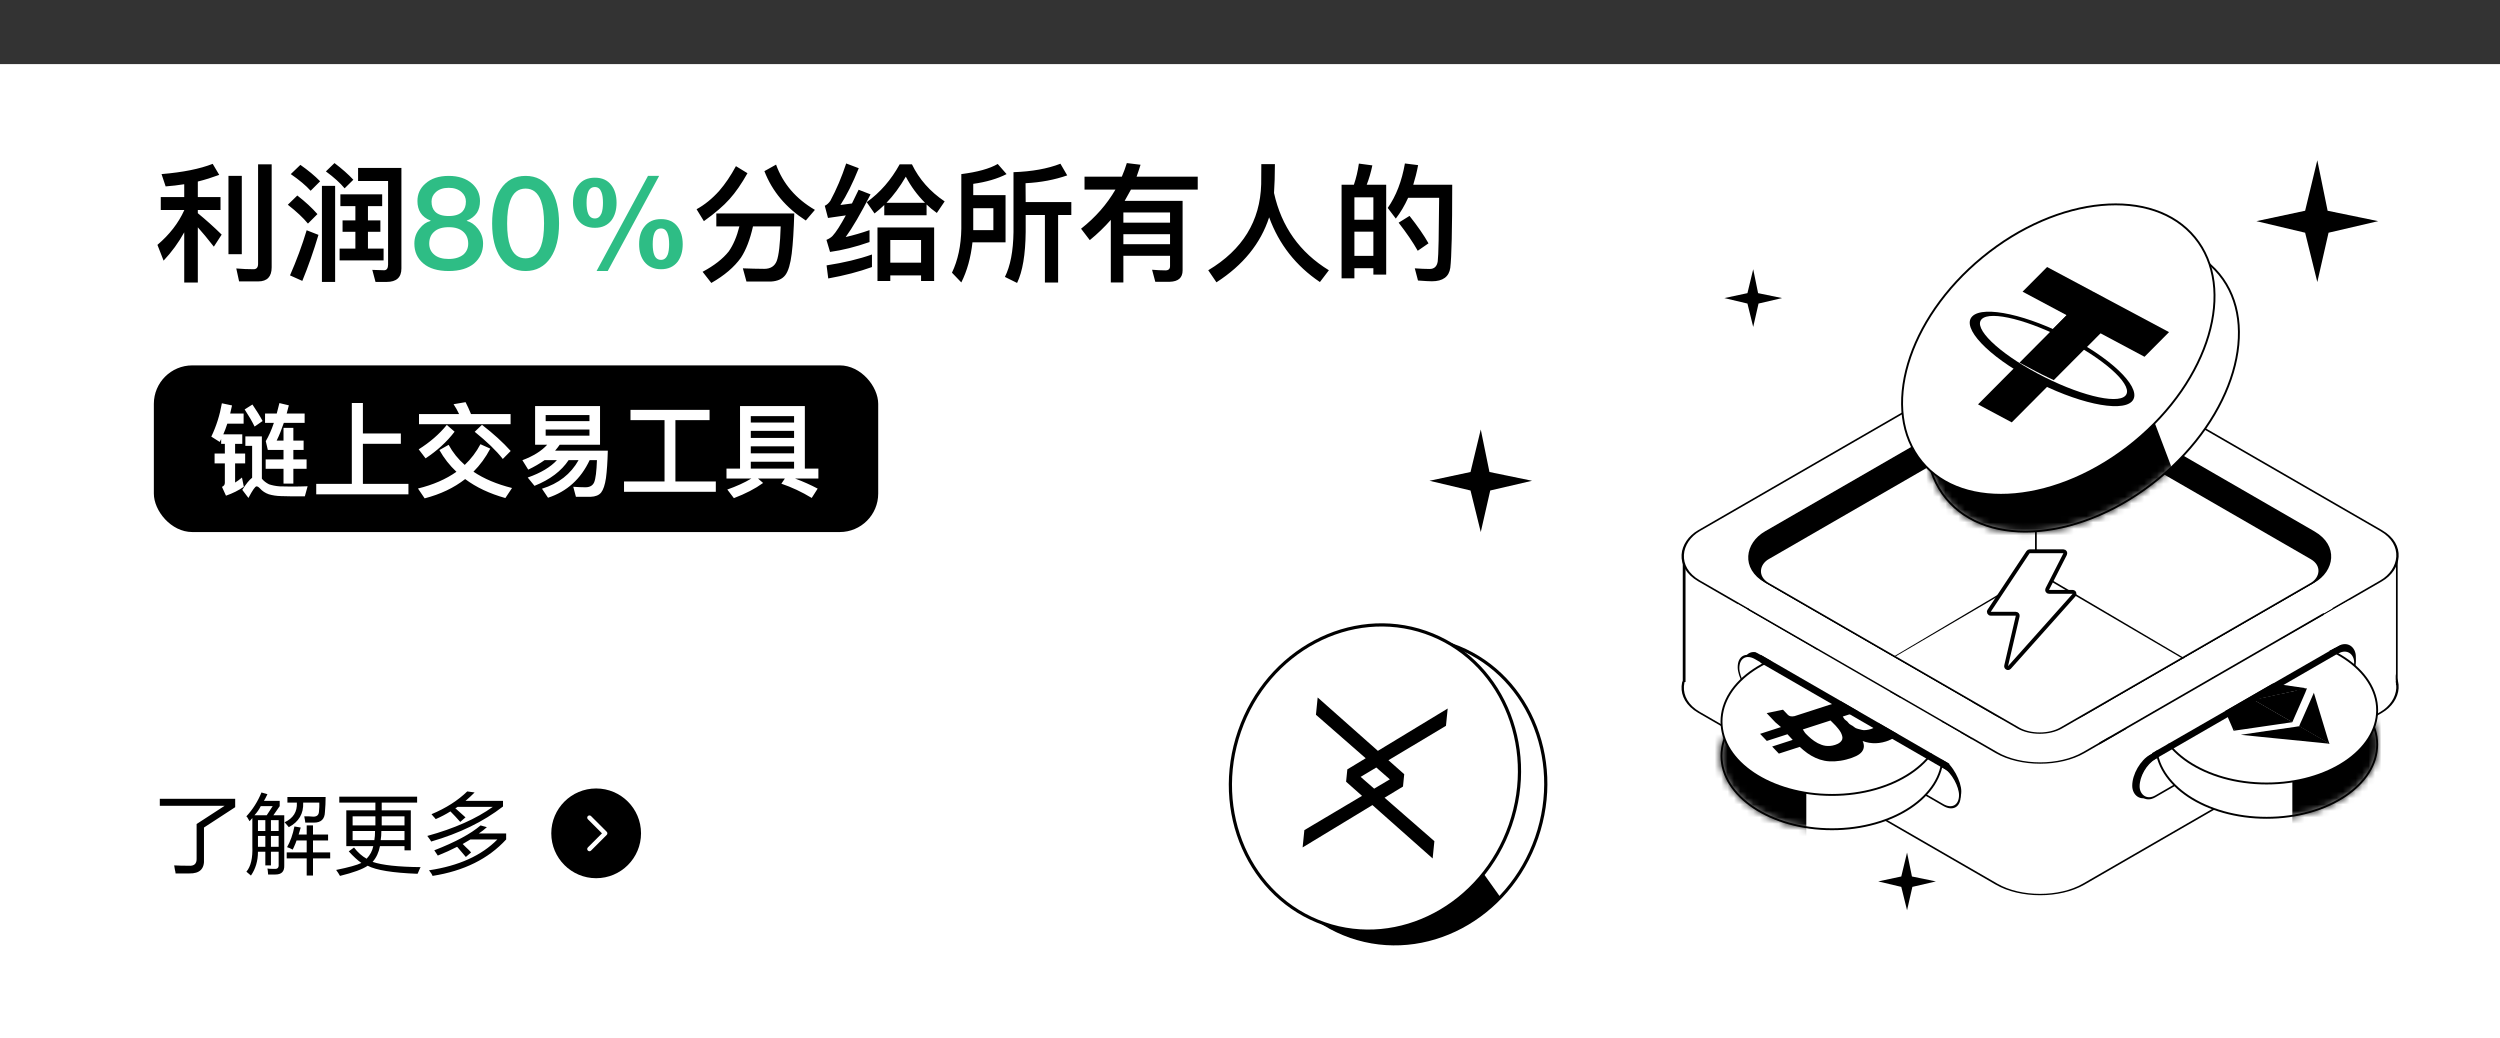 <svg width="390" height="162" viewBox="0 0 390 162" fill="none" xmlns="http://www.w3.org/2000/svg">
<rect x="0" y="0" width="390" height="162" fill="#333333" stroke="none"/>
<g clip-path="url(#clip0_423_1443)">
<rect y="10" width="390" height="162" fill="white"/>
<path d="M231 67L232.354 73.632L239 75L232.477 76.518L231 83L229.4 76.518L223 75L229.4 73.632L231 67Z" fill="black"/>
<path d="M273.5 42L274.262 45.731L278 46.5L274.331 47.354L273.5 51L272.6 47.354L269 46.5L272.6 45.731L273.5 42Z" fill="black"/>
<path d="M361.5 25L363.108 32.876L371 34.5L363.254 36.303L361.5 44L359.6 36.303L352 34.5L359.6 32.876L361.5 25Z" fill="black"/>
<path d="M297.5 133L298.262 136.731L302 137.5L298.331 138.354L297.5 142L296.6 138.354L293 137.5L296.6 136.731L297.5 133Z" fill="black"/>
<path d="M239.714 130.667C235.355 143.238 222.36 150.115 210.711 146.076C199.062 142.037 193.112 128.591 197.471 116.02C201.83 103.449 214.825 96.572 226.475 100.611C238.124 104.65 244.073 118.096 239.714 130.667Z" fill="white" stroke="black" stroke-width="0.5"/>
<path fill-rule="evenodd" clip-rule="evenodd" d="M207.227 144.682L206.247 143.307L225.884 128.491L234.125 140.057C228.008 146.402 218.952 149.08 210.57 146.174C209.397 145.767 208.281 145.266 207.227 144.682Z" fill="black"/>
<path d="M235.613 128.697C231.254 141.268 218.258 148.145 206.609 144.106C194.96 140.067 189.011 126.621 193.37 114.05C197.728 101.479 210.724 94.602 222.373 98.642C234.022 102.681 239.971 116.126 235.613 128.697Z" fill="white" stroke="black" stroke-width="0.5"/>
<path fill-rule="evenodd" clip-rule="evenodd" d="M214.949 117.133L205.557 108.805L205.286 111.503L213.048 118.286L210.184 120.023L209.99 121.948L212.478 124.154L203.48 129.498L203.209 132.197L214.1 125.592L223.493 133.921L223.764 131.221L215.992 124.445L218.866 122.702L219.059 120.777L216.598 118.595L225.57 113.227L225.84 110.528L214.949 117.133ZM214.701 119.73L216.816 121.578L214.369 123.031L212.259 121.191L214.701 119.73Z" fill="black"/>
<path d="M25.08 30.74H28.74V28.74C27.78 28.9 26.8 29 25.84 29.08L25.2 27.16C28.54 26.88 31.2 26.34 33.18 25.56L34.2 27.28C33.12 27.68 32 28.04 30.86 28.32V30.74H34.4V32.76H30.86V33.26C32.08 34.26 33.32 35.36 34.58 36.6L33.36 38.48C32.38 37.22 31.54 36.22 30.86 35.46V44.08H28.74V36.24C27.86 37.84 26.8 39.3 25.52 40.66L24.56 38.2C26.44 36.6 27.84 34.8 28.74 32.8V32.76H25.08V30.74ZM35.64 27.44H37.72V39.66H35.64V27.44ZM40.28 43.9H37.3L36.86 41.88C37.8 41.96 38.7 42 39.56 42C40.02 42 40.26 41.72 40.26 41.16V25.64H42.38V41.7C42.38 43.16 41.68 43.9 40.28 43.9ZM53.1 30.32H59.62V32.16H57.4V34.38H59.34V36.16H57.4V38.78H59.84V40.62H52.98V38.78H55.44V36.16H53.44V34.38H55.44V32.16H53.1V30.32ZM50.22 29H52.28V43.98H50.22V29ZM60.32 43.98H58.58L58.08 42.1L59.92 42.16C60.32 42.16 60.54 41.86 60.54 41.28V28.24H55.86V26.2H62.62V41.88C62.62 43.28 61.84 43.98 60.32 43.98ZM52.18 25.44C53.34 26.32 54.32 27.18 55.12 28.04L53.76 29.38C53.08 28.56 52.12 27.68 50.84 26.74L52.18 25.44ZM46.86 25.72C48.06 26.56 49.1 27.42 49.94 28.28L48.46 29.76C47.74 28.96 46.7 28.08 45.36 27.16L46.86 25.72ZM46.38 30.5C47.62 31.46 48.68 32.44 49.52 33.4L48.04 34.88C47.3 33.98 46.26 33 44.9 31.94L46.38 30.5ZM47.84 35.92L49.68 36.64C48.92 39.18 48.08 41.58 47.16 43.82L45.24 42.96C46.24 40.68 47.12 38.32 47.84 35.92ZM114.806 25.92L116.606 27.02C115.686 28.66 114.746 30.02 113.806 31.06C112.886 32.1 111.566 33.24 109.806 34.5L108.666 32.64C109.906 31.96 111.106 31 112.226 29.74C113.126 28.7 113.986 27.44 114.806 25.92ZM115.346 35.32H111.746V33.3H123.906C123.826 35.9 123.706 37.98 123.506 39.58C123.306 41.18 122.986 42.28 122.506 42.92C122.046 43.52 121.306 43.86 120.286 43.92H116.446L115.886 41.86C117.066 41.9 118.186 41.94 119.226 41.94C120.206 41.94 120.846 41.52 121.166 40.72C121.486 39.88 121.706 38.08 121.786 35.32H117.466C117.006 37.36 116.386 38.98 115.586 40.2C114.546 41.66 113.006 42.98 110.966 44.14L109.606 42.4C111.406 41.44 112.766 40.38 113.686 39.22C114.386 38.22 114.946 36.92 115.346 35.32ZM121.066 25.68C122.146 28.66 124.166 31.02 127.126 32.74L125.706 34.4C122.626 32.42 120.466 29.86 119.246 26.7L121.066 25.68ZM136.026 39.7V41.66C134.026 42.38 131.766 42.98 129.206 43.44L128.946 41.4C131.646 40.98 134.006 40.42 136.026 39.7ZM132.006 25.5L133.966 26.24C133.026 28.58 132.066 30.5 131.106 31.98L132.906 31.74C133.226 31.06 133.586 30.36 133.946 29.6L135.806 30.32C134.266 33.34 132.966 35.56 131.926 36.98C133.146 36.7 134.386 36.34 135.646 35.9V37.76C133.466 38.52 131.406 39.04 129.486 39.3L128.926 37.42C129.306 37.26 129.626 37.06 129.866 36.82C130.426 36.22 131.106 35.14 131.946 33.6C131.066 33.72 130.126 33.86 129.166 34L128.666 32.1C128.986 31.96 129.266 31.7 129.526 31.34C130.486 29.56 131.306 27.62 132.006 25.5ZM145.726 35.48V43.84H143.686V42.96H138.886V43.84H136.886V35.48H145.726ZM138.886 40.98H143.686V37.44H138.886V40.98ZM140.346 25.64H142.266C143.386 27.96 145.086 29.88 147.366 31.42L146.146 33.22C145.546 32.8 145.026 32.36 144.546 31.9V33.58H137.946V31.98C137.446 32.46 136.946 32.9 136.426 33.3L135.206 31.54C137.326 30.02 139.026 28.04 140.346 25.64ZM138.286 31.64H144.306C143.106 30.44 142.106 29.08 141.306 27.56C140.386 29.14 139.386 30.5 138.286 31.64ZM156.866 37.8H151.706C151.446 40.18 150.866 42.26 149.966 44.06L148.506 42.54C149.426 40.62 149.926 38.32 149.966 35.68V27.16C152.486 26.84 154.366 26.32 155.646 25.58L157.026 27.16C155.606 27.88 153.866 28.4 151.826 28.68V30.44H156.866V37.8ZM151.826 32.48V35.9H154.966V32.48H151.826ZM160.006 33.54V36.2C159.966 39.72 159.526 42.36 158.666 44.14L156.766 43.2C157.606 41.52 158.066 39.2 158.106 36.2V26.86C160.986 26.76 163.426 26.32 165.426 25.54L166.486 27.36C164.546 28.04 162.386 28.46 159.986 28.58L160.006 31.52H167.126V33.54H165.066V44.08H163.006V33.54H160.006ZM175.246 33.14V34.74H182.526V33.14H175.246ZM182.526 36.54H175.246V38.1H182.526V36.54ZM182.526 39.9H175.246V44.06H173.286V34.3C172.306 35.42 171.206 36.48 170.006 37.46L168.646 35.68C170.906 33.9 172.686 31.86 174.006 29.58H169.186V27.56H175.006C175.306 26.86 175.566 26.16 175.786 25.44L177.926 25.7C177.726 26.34 177.526 26.96 177.306 27.56H186.846V29.58H176.426C176.106 30.18 175.786 30.76 175.446 31.34H184.486V42.18C184.486 43.34 183.806 43.92 182.466 43.96H180.226L179.726 42.08C180.466 42.14 181.166 42.18 181.806 42.18C182.286 42.18 182.526 41.96 182.526 41.52V39.9ZM198.886 25.6C198.886 27.36 198.826 28.86 198.746 30.1C199.906 35.36 202.766 39.38 207.306 42.16L205.906 44C202.166 41.48 199.526 38.12 197.986 33.9C196.666 37.98 193.926 41.36 189.766 44.04L188.486 42.16C193.846 38.96 196.586 34.48 196.746 28.74C196.746 27.4 196.766 26.36 196.766 25.6H198.886ZM216.246 28.82V42.84H214.246V41.84H211.286V43.42H209.286V28.82H211.206C211.566 27.76 211.826 26.66 211.986 25.52L214.086 25.8C213.866 26.88 213.566 27.9 213.206 28.82H216.246ZM211.286 39.92H214.246V36.14H211.286V39.92ZM211.286 34.28H214.246V30.78H211.286V34.28ZM219.886 33.68C221.166 35.3 222.146 36.72 222.846 37.96L221.166 39.12C220.426 37.8 219.426 36.34 218.186 34.74L219.886 33.68ZM226.546 28.82C226.546 35.82 226.446 40.14 226.246 41.78C226.046 43.18 225.086 43.88 223.366 43.88C222.966 43.88 222.246 43.84 221.206 43.76L220.706 41.86C221.586 41.92 222.366 41.96 223.026 41.96C223.746 41.96 224.166 41.56 224.286 40.78C224.406 39.82 224.466 36.52 224.506 30.86H219.666C219.126 32.06 218.486 33.14 217.746 34.1L216.486 32.44C217.806 30.56 218.686 28.24 219.166 25.5L221.226 25.76C221.026 26.84 220.766 27.86 220.466 28.82H226.546Z" fill="black"/>
<path d="M70 27.44C71.52 27.44 72.74 27.84 73.66 28.66C74.46 29.38 74.88 30.28 74.88 31.36C74.88 32.08 74.72 32.7 74.4 33.2C74.04 33.72 73.52 34.14 72.82 34.42V34.46C73.48 34.64 74.06 35.04 74.54 35.66C75.08 36.34 75.36 37.12 75.36 38C75.36 39.28 74.88 40.3 73.96 41.1C73.02 41.88 71.7 42.28 70 42.28C68.28 42.28 66.96 41.88 66.04 41.1C65.1 40.3 64.64 39.28 64.64 38C64.64 37.12 64.9 36.34 65.46 35.66C65.94 35.04 66.5 34.64 67.18 34.46V34.42C66.46 34.14 65.94 33.72 65.6 33.2C65.28 32.7 65.12 32.08 65.12 31.36C65.12 30.28 65.52 29.38 66.34 28.66C67.24 27.84 68.46 27.44 70 27.44ZM70 29.3C69.16 29.3 68.48 29.52 67.98 29.98C67.54 30.38 67.32 30.86 67.32 31.44C67.32 32.1 67.5 32.62 67.86 33C68.3 33.46 69 33.7 70 33.7C70.98 33.7 71.7 33.46 72.14 33C72.5 32.62 72.68 32.1 72.68 31.44C72.68 30.86 72.46 30.38 72.02 29.98C71.5 29.52 70.84 29.3 70 29.3ZM70 35.44C69 35.44 68.24 35.68 67.72 36.16C67.2 36.62 66.96 37.24 66.96 38C66.96 38.72 67.22 39.3 67.76 39.74C68.28 40.18 69.02 40.4 70 40.4C70.96 40.4 71.72 40.16 72.28 39.72C72.78 39.28 73.04 38.72 73.04 38C73.04 37.24 72.78 36.62 72.3 36.18C71.76 35.68 71 35.44 70 35.44ZM81.992 27.44C83.652 27.44 84.952 28.12 85.892 29.52C86.772 30.84 87.212 32.62 87.212 34.86C87.212 37.1 86.772 38.88 85.892 40.2C84.952 41.58 83.652 42.28 81.992 42.28C80.312 42.28 79.012 41.58 78.092 40.2C77.212 38.88 76.772 37.1 76.772 34.86C76.772 32.62 77.212 30.84 78.092 29.52C79.012 28.12 80.312 27.44 81.992 27.44ZM81.992 29.42C80.852 29.42 80.052 30.04 79.592 31.32C79.272 32.18 79.112 33.36 79.112 34.86C79.112 36.34 79.272 37.52 79.592 38.4C80.052 39.66 80.852 40.3 81.992 40.3C83.112 40.3 83.912 39.66 84.392 38.4C84.712 37.52 84.872 36.34 84.872 34.86C84.872 33.36 84.712 32.18 84.392 31.32C83.912 30.04 83.112 29.42 81.992 29.42ZM103.124 34.18C104.244 34.18 105.104 34.56 105.704 35.36C106.224 36.04 106.504 36.96 106.504 38.1C106.504 39.22 106.224 40.14 105.704 40.84C105.104 41.6 104.244 42 103.124 42C102.004 42 101.124 41.6 100.524 40.84C99.964 40.12 99.704 39.22 99.704 38.1C99.704 36.96 99.964 36.04 100.524 35.36C101.124 34.56 102.004 34.18 103.124 34.18ZM101.084 27.44H102.824L94.804 42.28H93.064L101.084 27.44ZM92.804 27.72C93.924 27.72 94.784 28.1 95.384 28.9C95.904 29.58 96.184 30.5 96.184 31.64C96.184 32.76 95.904 33.68 95.384 34.38C94.784 35.14 93.924 35.54 92.804 35.54C91.684 35.54 90.804 35.14 90.204 34.38C89.644 33.66 89.384 32.76 89.384 31.64C89.384 30.5 89.644 29.58 90.204 28.9C90.804 28.1 91.684 27.72 92.804 27.72ZM103.124 35.64C102.624 35.64 102.264 35.9 102.064 36.42C101.904 36.82 101.824 37.38 101.824 38.1C101.824 38.8 101.904 39.36 102.064 39.76C102.264 40.28 102.624 40.54 103.124 40.54C103.604 40.54 103.944 40.26 104.164 39.72C104.304 39.32 104.384 38.78 104.384 38.1C104.384 37.38 104.304 36.84 104.144 36.44C103.944 35.9 103.604 35.64 103.124 35.64ZM92.804 29.18C92.304 29.18 91.944 29.44 91.744 29.96C91.584 30.36 91.504 30.92 91.504 31.64C91.504 32.34 91.584 32.9 91.744 33.3C91.944 33.82 92.304 34.08 92.804 34.08C93.284 34.08 93.624 33.8 93.844 33.26C93.984 32.86 94.064 32.32 94.064 31.64C94.064 30.92 93.984 30.38 93.824 29.98C93.624 29.44 93.284 29.18 92.804 29.18Z" fill="#2EBD85"/>
<rect x="24" y="57" width="113" height="26" rx="6" fill="black"/>
<path d="M41.444 71.664H44.228V70.192H41.78L41.46 68.816C41.908 68.064 42.34 67.12 42.724 65.968H41.348V64.512H43.172C43.316 63.984 43.46 63.44 43.588 62.88L45.06 63.232C44.948 63.68 44.836 64.096 44.724 64.512H47.524V65.968H44.276C43.924 67.008 43.556 67.936 43.156 68.736H44.228V66.752H45.764V68.736H47.364V70.192H45.764V71.664H47.828V73.136H45.764V75.44H44.228V73.136H41.444V71.664ZM39.38 63.104C40.052 64.096 40.58 64.944 40.964 65.68L39.716 66.544C39.332 65.744 38.804 64.848 38.164 63.872L39.38 63.104ZM45.428 75.904C46.324 75.904 47.188 75.888 47.988 75.856L47.556 77.424H45.3C44.82 77.424 44.34 77.408 43.86 77.392C43.156 77.376 42.5 77.28 41.924 77.104C41.38 76.912 40.916 76.608 40.548 76.192C40.34 75.968 40.164 75.872 40.02 75.872C39.812 75.872 39.396 76.464 38.756 77.68L37.796 76.416C38.388 75.488 38.9 74.848 39.332 74.528V69.552H38.276V68.08H40.852V74.672C41.14 75.04 41.524 75.328 41.972 75.552C42.452 75.712 42.996 75.824 43.604 75.872C44.212 75.888 44.82 75.904 45.428 75.904ZM34.612 62.912L36.196 63.248C36.1 63.696 36.004 64.112 35.908 64.512H38.004V66.096H35.46C35.268 66.688 35.06 67.248 34.836 67.76H37.796V69.248H36.676V70.752H38.244V72.288H36.676V75.28C37.028 75.056 37.396 74.8 37.748 74.496L38.036 75.936C37.236 76.496 36.308 76.96 35.252 77.328L34.628 75.952C34.916 75.824 35.076 75.616 35.076 75.328V72.288H33.476V70.752H35.076V69.248H34.5V68.496L34.276 68.944L32.964 68.112C33.748 66.48 34.292 64.752 34.612 62.912ZM54.884 62.864H56.612V67.616H62.532V69.232H56.612V75.488H63.716V77.12H49.332V75.488H54.884V62.864ZM65.364 64.592H71.62C71.364 64.048 71.076 63.536 70.756 63.056L72.628 62.736C72.916 63.296 73.204 63.92 73.476 64.592H79.652V66.176H65.364V64.592ZM75.188 66.272C76.948 67.632 78.452 68.992 79.668 70.352L78.436 71.6C77.412 70.288 75.94 68.88 74.052 67.36L75.188 66.272ZM74.948 69.296L76.484 69.984C75.764 71.36 74.884 72.56 73.86 73.584C75.492 74.688 77.508 75.536 79.876 76.128L78.836 77.696C76.372 77.008 74.276 76.016 72.564 74.736C70.804 76.112 68.708 77.104 66.244 77.744L65.204 76.208C67.572 75.632 69.572 74.752 71.204 73.6C70.148 72.608 69.252 71.472 68.548 70.208L69.988 69.392C70.628 70.576 71.46 71.616 72.5 72.528C73.492 71.584 74.308 70.512 74.948 69.296ZM69.7 66.288L70.916 67.344C69.7 68.944 68.18 70.32 66.388 71.504L65.316 70.096C67.044 69.008 68.516 67.744 69.7 66.288ZM85.364 69.376H83.476V63.344H93.604V69.376H87.316C87.092 69.696 86.852 70.016 86.596 70.304H94.82C94.772 72.064 94.676 73.488 94.532 74.576C94.372 75.648 94.116 76.4 93.78 76.832C93.444 77.248 92.9 77.472 92.132 77.504H89.844L89.428 75.936C90.084 75.984 90.724 76.016 91.332 76.016C92.02 76.016 92.468 75.744 92.692 75.232C92.916 74.688 93.06 73.536 93.124 71.776H91.988C90.612 74.72 88.436 76.688 85.492 77.648L84.548 76.24C87.14 75.44 89.044 73.952 90.26 71.776H88.708C87.588 73.472 85.812 74.816 83.38 75.792L82.324 74.496C84.372 73.776 85.892 72.864 86.884 71.776H84.964C84.196 72.32 83.348 72.816 82.404 73.264L81.492 71.792C83.204 71.152 84.5 70.336 85.364 69.376ZM91.956 67.968V67.008H85.124V67.968H91.956ZM85.124 65.696H91.956V64.752H85.124V65.696ZM103.668 65.536H98.356V63.936H110.692V65.536H105.364V75.104H111.668V76.72H97.348V75.104H103.668V65.536ZM125.556 63.344V73.104H127.668V74.656H124.036C125.3 75.12 126.468 75.648 127.556 76.224L126.628 77.68C125.076 76.736 123.492 76 121.892 75.456L122.436 74.656H118.26L119.044 75.344C117.812 76.24 116.292 77.024 114.484 77.712L113.46 76.368C114.9 75.856 116.148 75.296 117.204 74.656H113.332V73.104H115.444V63.344H125.556ZM117.124 73.104H123.876V72.032H117.124V73.104ZM117.124 70.72H123.876V69.632H117.124V70.72ZM117.124 68.32H123.876V67.216H117.124V68.32ZM117.124 65.92H123.876V64.912H117.124V65.92Z" fill="white"/>
<path d="M30.672 128.547L35.047 125.703H24.93V124.609H36.688V125.922L31.82 129.094V133.961C31.93 135.529 31.164 136.294 29.523 136.258C28.648 136.258 27.938 136.258 27.391 136.258C27.391 136.148 27.354 135.948 27.281 135.656C27.245 135.365 27.208 135.146 27.172 135C27.792 135.036 28.539 135.055 29.414 135.055C30.289 135.128 30.708 134.745 30.672 133.906V128.547ZM38.438 127.344C39.422 126.286 40.206 125.047 40.789 123.625L41.719 123.898C41.646 124.044 41.536 124.263 41.391 124.555C41.281 124.737 41.208 124.865 41.172 124.938H43.633V125.758L42.648 127.18H44.344V135C44.38 135.948 43.925 136.422 42.977 136.422C42.648 136.422 42.266 136.422 41.828 136.422C41.828 136.276 41.81 136.076 41.773 135.82C41.737 135.638 41.719 135.529 41.719 135.492C41.865 135.529 42.229 135.547 42.812 135.547C43.286 135.583 43.505 135.365 43.469 134.891V132.867H42.266V135H41.391V132.867H40.242C40.242 134.289 39.878 135.529 39.148 136.586C38.784 136.294 38.547 136.094 38.438 135.984C39.13 135.182 39.44 133.852 39.367 131.992V127.617C39.258 127.763 39.112 127.927 38.93 128.109C38.857 128 38.729 127.781 38.547 127.453C38.474 127.417 38.438 127.38 38.438 127.344ZM47.844 128.766H48.828V130.188H51.18V131.117H48.828V132.977H51.508V133.906H48.828V136.586H47.844V133.906H44.727V132.977H47.844V131.117H46.258C46.185 131.372 46.039 131.737 45.82 132.211C45.747 132.357 45.693 132.466 45.656 132.539C45.328 132.357 45.036 132.229 44.781 132.156C45.292 131.281 45.675 130.206 45.93 128.93L46.914 129.094C46.805 129.495 46.695 129.859 46.586 130.188H47.844V128.766ZM44.836 124.336H50.797C50.797 125.102 50.76 125.885 50.688 126.688C50.651 127.781 50.086 128.328 48.992 128.328C48.445 128.328 47.99 128.328 47.625 128.328C47.625 128.219 47.57 127.891 47.461 127.344C47.57 127.344 47.789 127.344 48.117 127.344C48.482 127.38 48.737 127.398 48.883 127.398C49.43 127.398 49.721 127.143 49.758 126.633C49.758 126.451 49.776 126.195 49.812 125.867C49.812 125.576 49.812 125.357 49.812 125.211H47.297C47.37 126.924 46.622 128.201 45.055 129.039C45.018 129.003 44.927 128.893 44.781 128.711C44.599 128.492 44.471 128.346 44.398 128.273C45.747 127.654 46.385 126.633 46.312 125.211H44.836V124.336ZM40.68 125.758C40.425 126.268 40.096 126.742 39.695 127.18H41.609L42.539 125.758H40.68ZM42.266 130.406V132.102H43.469V130.406H42.266ZM43.469 127.945H42.266V129.641H43.469V127.945ZM40.242 130.406V132.102H41.391V130.406H40.242ZM40.242 127.945V129.641H41.391V127.945H40.242ZM52.438 135.711C54.406 135.31 55.719 134.945 56.375 134.617C55.792 134.216 55.135 133.615 54.406 132.812L55.227 132.211C55.81 132.977 56.466 133.56 57.195 133.961C57.742 133.378 58.089 132.721 58.234 131.992H54.023V126.414H58.562V125.211H52.93V124.281H65.07V125.211H59.547C59.547 125.539 59.547 125.94 59.547 126.414H64.086V132.648H63.102V131.992H59.273C59.091 132.977 58.708 133.797 58.125 134.453C59.62 134.964 62.117 135.237 65.617 135.273C65.544 135.383 65.435 135.62 65.289 135.984C65.216 136.167 65.162 136.276 65.125 136.312C61.26 136.167 58.672 135.747 57.359 135.055C56.557 135.602 55.117 136.13 53.039 136.641C52.857 136.312 52.656 136.003 52.438 135.711ZM59.492 129.641C59.492 130.188 59.456 130.661 59.383 131.062H63.102V129.641H59.492ZM63.102 127.344H59.547C59.547 127.854 59.547 128.328 59.547 128.766H63.102V127.344ZM55.008 127.344V128.766H58.562C58.562 128.328 58.562 127.854 58.562 127.344H55.008ZM58.398 131.062C58.471 130.661 58.508 130.188 58.508 129.641H55.008V131.062H58.398ZM74.969 128.766L75.953 129.039C75.552 129.404 75.133 129.732 74.695 130.023H78.961V130.953C76.19 133.979 72.362 135.875 67.477 136.641C67.404 136.422 67.221 136.13 66.93 135.766C71.56 135.073 75.115 133.469 77.594 130.953H73.383C73.018 131.172 72.617 131.409 72.18 131.664C72.289 131.773 72.453 131.938 72.672 132.156C73.073 132.521 73.346 132.794 73.492 132.977L72.672 133.688C72.453 133.432 72.034 132.94 71.414 132.211C71.378 132.174 71.341 132.138 71.305 132.102C70.393 132.576 69.391 133.031 68.297 133.469C68.115 133.214 67.932 132.94 67.75 132.648C71.031 131.372 73.438 130.078 74.969 128.766ZM72.891 123.461L74.039 123.625C73.565 124.099 73.091 124.536 72.617 124.938H78.469V125.812C75.406 128.182 71.669 130.005 67.258 131.281C67.221 131.172 67.076 130.953 66.82 130.625C66.747 130.516 66.693 130.443 66.656 130.406C70.885 129.24 74.294 127.727 76.883 125.867H71.414C71.378 125.867 71.323 125.904 71.25 125.977C71.141 126.013 71.068 126.049 71.031 126.086C71.287 126.305 71.633 126.615 72.07 127.016C72.326 127.234 72.508 127.398 72.617 127.508L71.797 128.219C71.287 127.635 70.776 127.089 70.266 126.578C69.573 127.016 68.807 127.417 67.969 127.781C67.896 127.672 67.787 127.544 67.641 127.398C67.531 127.289 67.422 127.161 67.312 127.016C69.573 126.068 71.432 124.883 72.891 123.461Z" fill="black"/>
<path d="M93 137C89.134 137 86 133.866 86 130C86 126.134 89.134 123 93 123C96.866 123 100 126.134 100 130C100 133.866 96.866 137 93 137ZM91.703 127.797L93.905 130L91.703 132.203C91.639 132.269 91.603 132.357 91.604 132.449C91.605 132.541 91.642 132.628 91.707 132.693C91.772 132.758 91.859 132.795 91.951 132.796C92.043 132.796 92.131 132.761 92.197 132.697L94.647 130.247C94.713 130.182 94.75 130.093 94.75 130C94.75 129.907 94.713 129.818 94.647 129.753L92.197 127.303C92.131 127.239 92.043 127.204 91.951 127.204C91.859 127.205 91.772 127.242 91.707 127.307C91.642 127.372 91.605 127.459 91.604 127.551C91.603 127.643 91.639 127.731 91.703 127.797Z" fill="black"/>
<rect x="-8.9407e-09" y="0.15" width="69.278" height="69.278" rx="7.85" transform="matrix(0.866 0.5 -0.866 0.5 318.386 72.498)" fill="white" stroke="black" stroke-width="0.3"/>
<path d="M262.373 86.82H373.78L373.734 106.295H262.328L262.373 86.82Z" fill="white"/>
<path d="M262.511 85.835H262.943L262.943 106.393H262.51L262.511 85.835Z" fill="black"/>
<path d="M373.771 86.82H374.038L374.038 106.89H373.771L373.771 86.82Z" fill="black"/>
<rect x="-8.9407e-09" y="0.15" width="69.278" height="69.278" rx="7.85" transform="matrix(0.866 0.5 -0.866 0.5 318.386 51.981)" fill="white" stroke="black" stroke-width="0.3"/>
<rect x="-8.9407e-09" y="0.15" width="57.195" height="57.195" rx="7.85" transform="matrix(0.866 0.5 -0.866 0.5 318.325 58.225)" fill="black"/>
<rect x="-8.9407e-09" y="0.15" width="57.195" height="57.195" rx="7.85" transform="matrix(0.866 0.5 -0.866 0.5 318.325 58.225)" fill="black"/>
<rect x="-8.9407e-09" y="0.15" width="57.195" height="57.195" rx="7.85" transform="matrix(0.866 0.5 -0.866 0.5 318.325 58.225)" fill="black"/>
<rect x="-8.9407e-09" y="0.15" width="57.195" height="57.195" rx="7.85" transform="matrix(0.866 0.5 -0.866 0.5 318.325 58.225)" stroke="black" stroke-width="0.3"/>
<rect x="-8.9407e-09" y="0.15" width="52.828" height="52.828" rx="3.85" transform="matrix(0.866 0.5 -0.866 0.5 318.325 62.592)" fill="white" stroke="black" stroke-width="0.3"/>
<rect x="317.465" y="63.502" width="0.268" height="25.869" fill="black"/>
<path d="M317.465 89.249L317.6 89.018L340.856 102.726L340.349 102.67L317.465 89.249Z" fill="black"/>
<path d="M317.771 89.472L317.636 89.242L295.408 102.422L295.67 102.422L317.771 89.472Z" fill="black"/>
<path d="M321.895 86H316.623C316.522 86 316.428 86.05 316.373 86.134L310.309 95.278C310.177 95.477 310.32 95.744 310.559 95.744H314.468C314.661 95.744 314.804 95.924 314.761 96.112L312.958 103.856C312.888 104.159 313.268 104.356 313.474 104.124L323.554 92.833C323.726 92.64 323.589 92.333 323.33 92.333H319.644C319.42 92.333 319.275 92.097 319.376 91.897L322.162 86.436C322.264 86.237 322.119 86 321.895 86Z" fill="white" stroke="black" stroke-width="0.6"/>
<rect width="39.249" height="6.792" rx="3.396" transform="matrix(0.866 0.5 -2.20305e-08 1 271.972 100.419)" fill="black"/>
<rect x="0.13" y="0.225" width="39.871" height="5.944" rx="2.972" transform="matrix(0.866 0.5 -2.20305e-08 1 271.097 100.902)" fill="white" stroke="black" stroke-width="0.3"/>
<rect width="40.279" height="6.508" rx="3.254" transform="matrix(0.866 -0.5 2.20305e-08 1 332.629 119.323)" fill="black"/>
<rect x="0.13" y="0.075" width="38.949" height="5.944" rx="2.972" transform="matrix(0.866 -0.5 2.20305e-08 1 333.538 119.765)" fill="white" stroke="black" stroke-width="0.3"/>
<path d="M336.724 74.683C330.828 79.522 324.165 82.277 318.165 82.828C312.163 83.378 306.842 81.722 303.591 77.761C300.341 73.8 299.756 68.257 301.467 62.479C303.178 56.701 307.181 50.705 313.078 45.866C318.974 41.028 325.637 38.272 331.638 37.721C337.639 37.171 342.961 38.827 346.211 42.788C349.461 46.749 350.046 52.292 348.335 58.07C346.624 63.848 342.621 69.844 336.724 74.683Z" fill="white" stroke="black" stroke-width="0.3"/>
<mask id="mask0_423_1443" style="mask-type:alpha" maskUnits="userSpaceOnUse" x="300" y="37" width="50" height="47">
<path d="M336.725 74.683C330.828 79.522 324.165 82.277 318.165 82.828C312.164 83.378 306.842 81.722 303.592 77.761C300.341 73.8 299.756 68.257 301.467 62.479C303.178 56.701 307.182 50.705 313.078 45.866C318.975 41.028 325.637 38.272 331.638 37.721C337.639 37.171 342.961 38.827 346.211 42.788C349.461 46.749 350.047 52.292 348.335 58.07C346.625 63.848 342.621 69.844 336.725 74.683Z" fill="white" stroke="black" stroke-width="0.3"/>
</mask>
<g mask="url(#mask0_423_1443)">
<rect x="280.439" y="79.013" width="56.705" height="22.011" transform="rotate(-20.76 280.439 79.013)" fill="black"/>
</g>
<path d="M332.917 68.945C327.021 73.784 320.358 76.54 314.358 77.09C308.356 77.64 303.034 75.984 299.784 72.023C296.534 68.062 295.949 62.52 297.66 56.741C299.371 50.964 303.374 44.967 309.271 40.128C315.167 35.29 321.83 32.534 327.83 31.984C333.832 31.434 339.154 33.09 342.404 37.05C345.654 41.011 346.239 46.554 344.528 52.333C342.817 58.11 338.814 64.107 332.917 68.945Z" fill="white" stroke="black" stroke-width="0.3"/>
<rect width="21.567" height="5.425" transform="matrix(-0.882 -0.471 -0.705 0.709 338.369 51.812)" fill="black"/>
<rect width="22.116" height="5.965" transform="matrix(0.705 -0.709 -0.882 -0.471 313.834 65.891)" fill="black"/>
<ellipse cx="14.108" cy="4.49" rx="14.108" ry="4.49" transform="matrix(-0.882 -0.471 -0.705 0.709 335.728 59.455)" fill="black"/>
<ellipse cx="12.697" cy="3.528" rx="12.697" ry="3.528" transform="matrix(-0.882 -0.471 -0.705 0.709 334.031 59.245)" fill="white"/>
<path d="M320.389 59.299L329.429 50.208L324.166 47.398L315.046 56.571C315.046 56.571 316.646 57.426 317.677 57.976C318.707 58.526 320.389 59.299 320.389 59.299Z" fill="black"/>
<path d="M303.042 117.916C303.042 121.052 301.135 123.91 298.014 125.991C294.895 128.07 290.576 129.362 285.798 129.362C281.02 129.362 276.701 128.07 273.581 125.991C270.461 123.91 268.554 121.052 268.554 117.916C268.554 114.779 270.461 111.921 273.581 109.841C276.701 107.761 281.02 106.469 285.798 106.469C290.576 106.469 294.895 107.761 298.014 109.841C301.135 111.921 303.042 114.779 303.042 117.916Z" fill="white" stroke="black" stroke-width="0.3"/>
<mask id="mask1_423_1443" style="mask-type:alpha" maskUnits="userSpaceOnUse" x="268" y="106" width="36" height="24">
<path d="M303.042 117.916C303.042 121.052 301.135 123.91 298.014 125.991C294.895 128.07 290.576 129.362 285.798 129.362C281.02 129.362 276.701 128.07 273.581 125.991C270.461 123.91 268.554 121.052 268.554 117.916C268.554 114.779 270.461 111.921 273.581 109.841C276.701 107.761 281.02 106.469 285.798 106.469C290.576 106.469 294.895 107.761 298.014 109.841C301.135 111.921 303.042 114.779 303.042 117.916Z" fill="white" stroke="black" stroke-width="0.3"/>
</mask>
<g mask="url(#mask1_423_1443)">
<rect x="263.943" y="112.563" width="17.84" height="18.732" fill="black"/>
</g>
<path d="M303.042 112.563C303.042 115.7 301.135 118.558 298.014 120.638C294.895 122.718 290.576 124.01 285.798 124.01C281.02 124.01 276.701 122.718 273.581 120.638C270.461 118.558 268.554 115.7 268.554 112.563C268.554 109.427 270.461 106.569 273.581 104.488C276.701 102.409 281.02 101.117 285.798 101.117C290.576 101.117 294.895 102.409 298.014 104.488C301.135 106.569 303.042 109.427 303.042 112.563Z" fill="white" stroke="black" stroke-width="0.3"/>
<path fill-rule="evenodd" clip-rule="evenodd" d="M294.762 115.472C293.293 116.059 291.897 116.102 290.572 115.598C290.866 116.235 290.823 116.796 290.448 117.28C290.073 117.764 289.265 118.167 288.02 118.488C287.444 118.64 286.829 118.736 286.201 118.771C285.625 118.798 285.1 118.767 284.624 118.676C284.148 118.585 283.678 118.434 283.215 118.222C282.751 118.009 282.327 117.766 281.946 117.492C281.517 117.18 281.121 116.852 280.763 116.511L277.503 117.564L276.455 116.46L279.662 115.421C279.299 115.039 279.026 114.746 278.844 114.541L275.623 115.584L274.573 114.479L277.832 113.424C277.702 113.297 277.558 113.174 277.4 113.058C277.194 112.899 277.048 112.775 276.96 112.683L275.598 111.248L278.148 110.713L278.905 111.511C279.132 111.749 279.48 111.818 279.952 111.715L285.089 110.054L285.199 110.169C285.172 110.128 285.139 110.088 285.101 110.05L288.77 108.863C289.291 108.614 289.378 108.307 289.032 107.943L288.276 107.147L290.372 106.469L291.803 107.994C292.094 108.301 292.319 108.531 292.478 108.686L295.699 107.644L296.749 108.75L293.592 109.771C293.981 110.158 294.267 110.447 294.448 110.639L297.58 109.626L298.629 110.731L295.409 111.773C295.707 112.17 295.93 112.536 296.076 112.871C296.22 113.204 296.286 113.538 296.271 113.867C296.255 114.197 296.11 114.502 295.836 114.781C295.561 115.061 295.157 115.307 294.622 115.517L294.763 115.472L294.762 115.472ZM286.332 116.182C286.637 116.083 286.875 115.959 287.046 115.81C287.209 115.672 287.324 115.517 287.383 115.354C287.437 115.175 287.436 114.993 287.381 114.815C287.333 114.63 287.263 114.448 287.17 114.269C287.062 114.075 286.932 113.885 286.782 113.7C286.522 113.367 286.227 113.044 285.896 112.734L285.559 112.397L281.24 113.794C281.277 113.833 281.34 113.928 281.428 114.081C281.518 114.233 281.606 114.355 281.693 114.446C281.95 114.712 282.226 114.972 282.523 115.223C282.655 115.333 282.821 115.459 283.019 115.597C283.218 115.737 283.405 115.85 283.577 115.938C283.749 116.026 283.948 116.11 284.168 116.192C284.39 116.273 284.609 116.326 284.821 116.351C285.036 116.376 285.26 116.38 285.501 116.362C285.752 116.341 285.995 116.292 286.216 116.219L286.331 116.182L286.332 116.182ZM292.594 113.373C292.433 113.504 292.211 113.613 291.931 113.705L291.817 113.742C291.616 113.807 291.377 113.856 291.102 113.888C290.829 113.921 290.601 113.91 290.427 113.853C290.235 113.793 290.036 113.742 289.83 113.7C289.595 113.647 289.396 113.552 289.262 113.428C289.127 113.307 288.961 113.197 288.771 113.103C288.574 113.002 288.422 112.875 288.326 112.732C288.241 112.603 288.117 112.484 287.958 112.381C287.811 112.285 287.704 112.171 287.643 112.048C287.593 111.956 287.536 111.867 287.471 111.779L291.396 110.509C291.464 110.531 291.575 110.619 291.728 110.772C291.879 110.927 292.008 111.055 292.108 111.156C292.211 111.257 292.33 111.4 292.471 111.583C292.612 111.766 292.718 111.924 292.788 112.057C292.86 112.191 292.915 112.345 292.954 112.52C292.992 112.695 292.981 112.849 292.922 112.98C292.863 113.112 292.755 113.243 292.594 113.373Z" fill="black"/>
<path d="M336.347 116.132C336.347 119.268 338.254 122.126 341.375 124.207C344.495 126.286 348.814 127.578 353.592 127.578C358.369 127.578 362.688 126.286 365.808 124.207C368.929 122.126 370.836 119.268 370.836 116.132C370.836 112.995 368.929 110.137 365.808 108.057C362.688 105.977 358.369 104.685 353.592 104.685C348.814 104.685 344.495 105.977 341.375 108.057C338.254 110.137 336.347 112.995 336.347 116.132Z" fill="white" stroke="black" stroke-width="0.3"/>
<mask id="mask2_423_1443" style="mask-type:alpha" maskUnits="userSpaceOnUse" x="336" y="104" width="35" height="24">
<path d="M336.347 116.132C336.347 119.268 338.254 122.126 341.375 124.207C344.495 126.286 348.814 127.578 353.592 127.578C358.369 127.578 362.688 126.286 365.808 124.207C368.929 122.126 370.836 119.268 370.836 116.132C370.836 112.995 368.929 110.137 365.808 108.057C362.688 105.977 358.369 104.685 353.592 104.685C348.814 104.685 344.495 105.977 341.375 108.057C338.254 110.137 336.347 112.995 336.347 116.132Z" fill="white" stroke="black" stroke-width="0.3"/>
</mask>
<g mask="url(#mask2_423_1443)">
<rect width="17.84" height="18.732" transform="matrix(-1 0 0 1 375.446 110.779)" fill="black"/>
</g>
<path d="M336.347 110.779C336.347 113.916 338.254 116.774 341.375 118.854C344.495 120.934 348.814 122.226 353.591 122.226C358.369 122.226 362.688 120.934 365.808 118.854C368.929 116.774 370.836 113.916 370.836 110.779C370.836 107.643 368.929 104.785 365.808 102.704C362.688 100.625 358.369 99.333 353.591 99.333C348.814 99.333 344.495 100.625 341.375 102.704C338.254 104.785 336.347 107.643 336.347 110.779Z" fill="white" stroke="black" stroke-width="0.3"/>
<path d="M344.629 105.149L351.547 109.143C351.576 109.16 351.576 109.193 351.547 109.21C351.431 109.381 351.344 109.534 351.227 109.704C351.081 109.925 350.907 110.163 350.791 110.402L350.266 111.218L349.83 111.882L349.307 112.698C349.161 112.92 349.015 113.141 348.87 113.396C348.754 113.566 348.638 113.77 348.521 113.94C348.492 113.957 348.521 113.974 348.463 113.974L348.433 113.991C348.373 113.855 348.342 113.735 348.282 113.599C347.95 112.864 347.648 112.114 347.316 111.379C346.955 110.594 346.622 109.792 346.26 109.006C345.929 108.273 345.597 107.539 345.295 106.822C345.053 106.275 344.842 105.746 344.57 105.216C344.629 105.182 344.6 105.165 344.629 105.149C344.629 105.149 344.6 105.165 344.629 105.149Z" fill="black"/>
<path d="M359.886 107.379C359.743 107.805 359.54 108.23 359.366 108.638C358.789 109.966 358.211 111.26 357.633 112.588C357.603 112.605 357.633 112.622 357.603 112.639C357.574 112.656 357.545 112.639 357.545 112.639L351.576 109.193C351.547 109.176 351.576 109.159 351.606 109.142C351.782 109.109 351.96 109.076 352.165 109.025C352.697 108.924 353.227 108.79 353.757 108.689C354.229 108.588 354.671 108.504 355.112 108.386C355.584 108.286 356.026 108.202 356.498 108.101C356.881 108.017 357.293 107.916 357.706 107.849C358.089 107.765 358.549 107.541 358.961 107.474C359.256 107.407 359.507 107.474 359.507 107.474C359.507 107.474 359.857 107.396 359.886 107.379Z" fill="black"/>
<path d="M363.423 115.999C363.394 116.016 363.423 115.999 363.423 115.999C363.394 116.016 363.394 116.016 363.334 116.015C361.916 115.875 360.556 115.734 359.137 115.593L354.882 115.17C353.522 115.03 352.134 114.906 350.743 114.748L349.679 114.642C349.65 114.625 349.621 114.642 349.591 114.625C349.621 114.609 349.65 114.625 349.679 114.609C350.947 114.425 352.244 114.224 353.512 114.041C354.987 113.841 356.461 113.607 357.936 113.407C358.171 113.374 358.437 113.323 358.672 113.29C358.702 113.273 358.732 113.29 358.761 113.307L363.423 115.999Z" fill="black"/>
<path d="M348.485 113.997C348.456 113.98 348.456 113.98 348.485 113.997C348.63 113.742 348.748 113.228 348.893 112.973L349.22 111.996C349.365 111.741 349.566 111.496 349.711 111.241C349.914 110.884 350.053 110.654 350.256 110.296C350.431 110.058 350.626 109.59 350.801 109.352C350.918 109.182 351.424 109.387 351.511 109.199C351.074 108.88 351.599 108.891 351.54 109.148L357.596 112.645C357.597 112.679 357.567 112.662 357.537 112.679C357.391 112.696 357.272 112.729 357.154 112.729L348.574 113.981C348.514 113.98 348.485 113.997 348.485 113.997ZM360.949 108.07C360.978 108.087 360.978 108.087 360.978 108.121C361.71 110.51 362.411 112.882 363.143 115.271C363.234 115.527 363.295 115.766 363.386 116.022L358.665 113.296C358.809 112.939 358.954 112.581 359.128 112.241L360.949 108.104C360.92 108.087 360.949 108.07 360.949 108.07Z" fill="black"/>
<path d="M351.576 109.159L344.66 105.166L359.74 107.362C359.798 107.362 359.857 107.362 359.887 107.379C359.711 107.413 359.533 107.446 359.328 107.497C359.121 107.547 358.885 107.581 358.679 107.631C358.561 107.665 358.414 107.682 358.266 107.732C358.061 107.783 357.795 107.833 357.589 107.884C357.471 107.917 357.324 107.934 357.206 107.967L356.322 108.169C356.145 108.203 356.028 108.237 355.851 108.27C355.644 108.32 355.408 108.354 355.202 108.404C355.084 108.438 354.937 108.455 354.819 108.489L353.935 108.69C353.759 108.724 353.64 108.757 353.463 108.791C353.258 108.842 353.021 108.875 352.815 108.925C352.668 108.942 352.52 108.992 352.374 109.009L351.577 109.16L351.576 109.159Z" fill="black"/>
<rect width="40.171" height="5.884" transform="matrix(0.866 0.5 2.20305e-08 -1 271.08 100.113)" fill="white"/>
<rect width="40.171" height="5.549" transform="matrix(0.866 0.5 2.20305e-08 -1 272.864 95.078)" fill="white"/>
<path d="M272.635 95.126L307.652 115.344L307.652 115.076L272.635 94.859L272.635 95.126Z" fill="black"/>
<rect width="33.99" height="1.268" transform="matrix(0.866 0.5 2.20305e-08 -1 274.648 103.403)" fill="black"/>
<path d="M331.737 113.455L366.526 93.631L366.526 99.715L331.737 119.8L331.737 113.455Z" fill="white"/>
<rect width="40.171" height="5.549" transform="matrix(0.866 -0.5 2.20305e-08 1 329.061 109.456)" fill="white"/>
<path d="M327.494 115.832L362.512 95.615L362.512 95.924L327.494 116.141L327.494 115.832Z" fill="black"/>
<path d="M335.751 117.47L364.325 101.025L364.771 101.917L335.334 118.913L335.751 117.47Z" fill="black"/>
</g>
<defs>
<clipPath id="clip0_423_1443">
<rect width="390" height="162" fill="white"/>
</clipPath>
</defs>
</svg>
